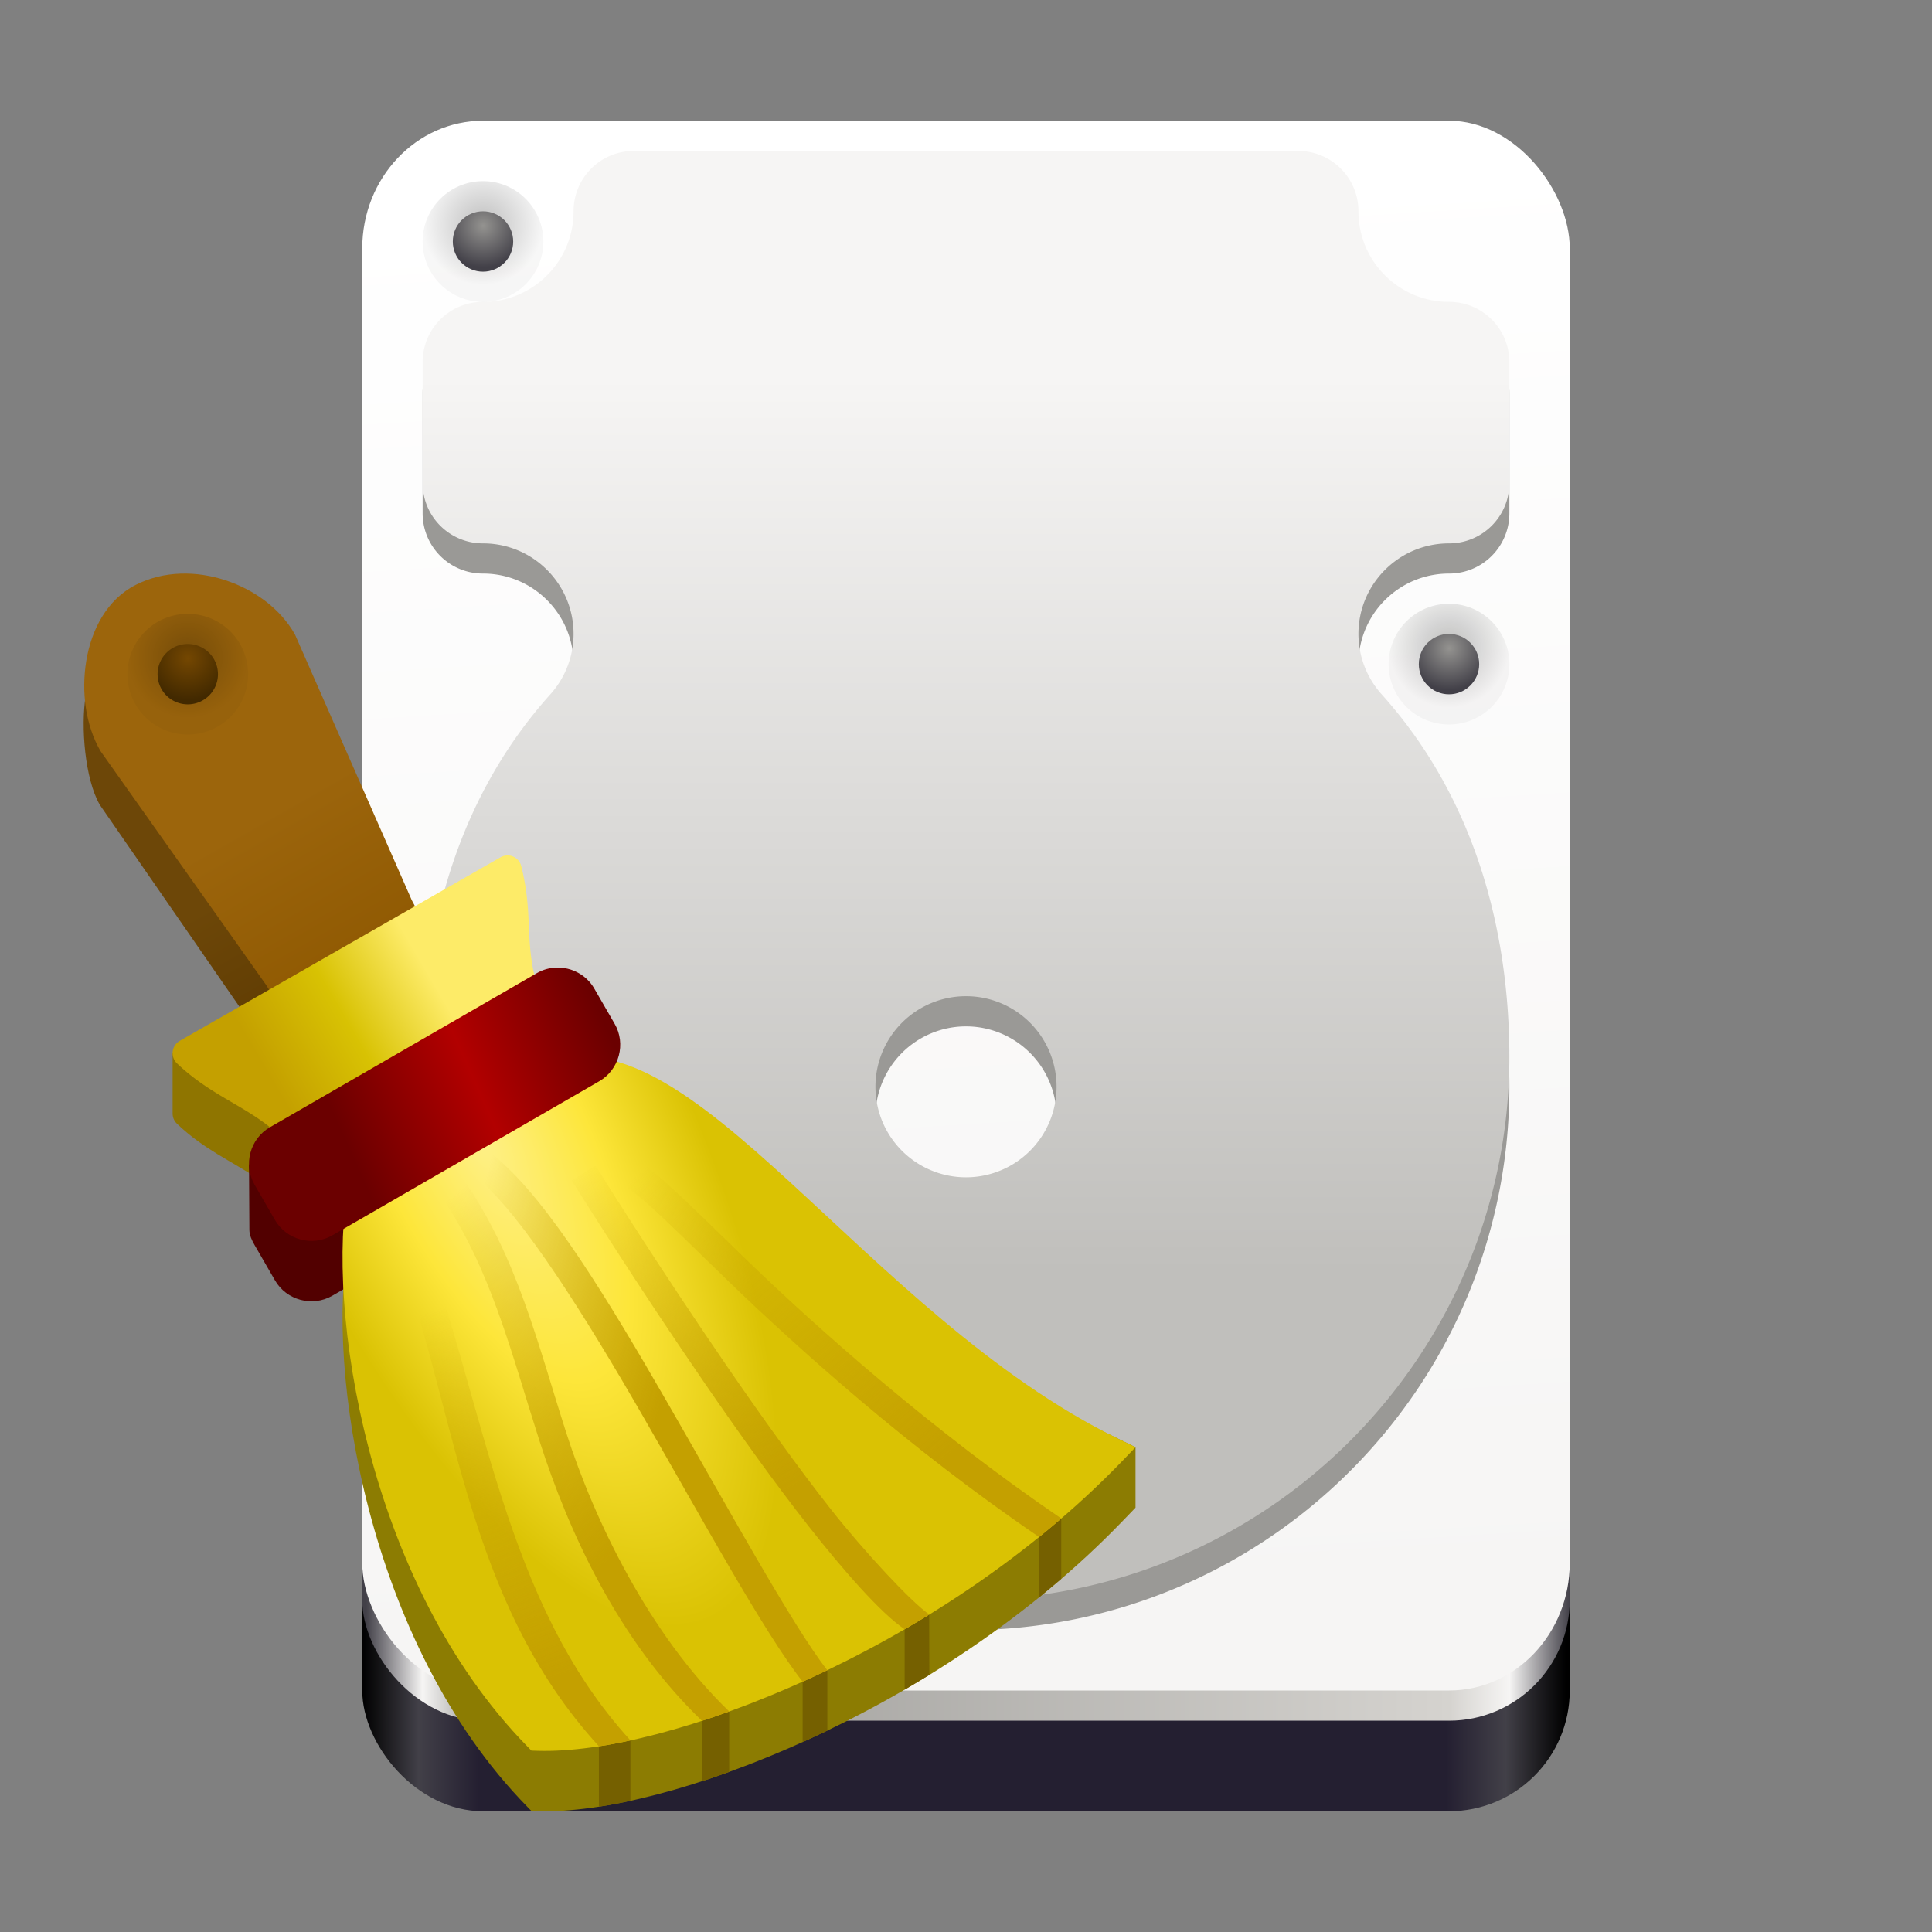 <?xml version="1.0" encoding="UTF-8" standalone="no"?>
<svg
   viewBox="0 0 128 128"
   style="display:inline;enable-background:new"
   version="1.0"
   id="svg11300"
   height="128"
   width="128"
   xmlns:xlink="http://www.w3.org/1999/xlink"
   xmlns="http://www.w3.org/2000/svg"
   xmlns:svg="http://www.w3.org/2000/svg"
   xmlns:rdf="http://www.w3.org/1999/02/22-rdf-syntax-ns#"
   xmlns:cc="http://creativecommons.org/ns#"
   xmlns:dc="http://purl.org/dc/elements/1.1/">
  <rect x="0" y="0" width="128" height="128" fill="#808080" stroke="none"/>
  <title
     id="title4162">Adwaita Icon Template</title>
  <defs
     id="defs3">
    <linearGradient
       id="linearGradient6514">
      <stop
         style="stop-color:#744701;stop-opacity:1;"
         offset="0"
         id="stop6510" />
      <stop
         style="stop-color:#422900;stop-opacity:1;"
         offset="1"
         id="stop6512" />
    </linearGradient>
    <linearGradient
       id="linearGradient5810">
      <stop
         id="stop5806"
         offset="0"
         style="stop-color:#756000;stop-opacity:1;" />
      <stop
         id="stop5808"
         offset="1"
         style="stop-color:#756000;stop-opacity:0;" />
    </linearGradient>
    <linearGradient
       id="linearGradient5804">
      <stop
         id="stop5800"
         offset="0"
         style="stop-color:#756000;stop-opacity:1;" />
      <stop
         id="stop5802"
         offset="1"
         style="stop-color:#756000;stop-opacity:0;" />
    </linearGradient>
    <linearGradient
       id="linearGradient5798">
      <stop
         id="stop5794"
         offset="0"
         style="stop-color:#756000;stop-opacity:1;" />
      <stop
         id="stop5796"
         offset="1"
         style="stop-color:#756000;stop-opacity:0;" />
    </linearGradient>
    <linearGradient
       id="linearGradient5792">
      <stop
         id="stop5788"
         offset="0"
         style="stop-color:#756000;stop-opacity:1;" />
      <stop
         id="stop5790"
         offset="1"
         style="stop-color:#756000;stop-opacity:0;" />
    </linearGradient>
    <linearGradient
       id="linearGradient5786">
      <stop
         id="stop5782"
         offset="0"
         style="stop-color:#756000;stop-opacity:1;" />
      <stop
         id="stop5784"
         offset="1"
         style="stop-color:#756000;stop-opacity:0;" />
    </linearGradient>
    <linearGradient
       id="linearGradient5780">
      <stop
         style="stop-color:#fde320;stop-opacity:1;"
         offset="0"
         id="stop5774" />
      <stop
         id="stop5776"
         offset="0.5"
         style="stop-color:#cfb702;stop-opacity:1;" />
      <stop
         style="stop-color:#8c7c02;stop-opacity:1;"
         offset="1"
         id="stop5778" />
    </linearGradient>
    <linearGradient
       id="linearGradient5766">
      <stop
         id="stop5760"
         offset="0"
         style="stop-color:#520000;stop-opacity:1;" />
      <stop
         style="stop-color:#800000;stop-opacity:1;"
         offset="0.5"
         id="stop5762" />
      <stop
         id="stop5764"
         offset="1"
         style="stop-color:#520000;stop-opacity:1;" />
    </linearGradient>
    <linearGradient
       id="linearGradient5515">
      <stop
         id="stop5509"
         offset="0"
         style="stop-color:#8f7500;stop-opacity:1;" />
      <stop
         style="stop-color:#a69502;stop-opacity:1;"
         offset="0.5"
         id="stop5511" />
      <stop
         id="stop5513"
         offset="1"
         style="stop-color:#fce436;stop-opacity:1;" />
    </linearGradient>
    <linearGradient
       id="linearGradient5458">
      <stop
         id="stop5454"
         offset="0"
         style="stop-color:#6d4708;stop-opacity:1;" />
      <stop
         id="stop5456"
         offset="1"
         style="stop-color:#5b3801;stop-opacity:1;" />
    </linearGradient>
    <linearGradient
       id="linearGradient10247">
      <stop
         id="stop10243"
         offset="0"
         style="stop-color:#010101;stop-opacity:1;" />
      <stop
         id="stop10245"
         offset="1"
         style="stop-color:#010101;stop-opacity:0;" />
    </linearGradient>
    <linearGradient
       id="linearGradient10232">
      <stop
         id="stop10228"
         offset="0"
         style="stop-color:#47454b;stop-opacity:1" />
      <stop
         id="stop10230"
         offset="1"
         style="stop-color:#dfdee0;stop-opacity:1" />
    </linearGradient>
    <linearGradient
       id="linearGradient1194">
      <stop
         style="stop-color:#5e5c64;stop-opacity:1"
         offset="0"
         id="stop1190" />
      <stop
         style="stop-color:#77767b;stop-opacity:1"
         offset="1"
         id="stop1192" />
    </linearGradient>
    <linearGradient
       id="linearGradient1188">
      <stop
         id="stop1184"
         offset="0"
         style="stop-color:#c0bfbc;stop-opacity:1" />
      <stop
         id="stop1186"
         offset="1"
         style="stop-color:#f6f5f4;stop-opacity:1" />
    </linearGradient>
    <linearGradient
       id="linearGradient1378">
      <stop
         style="stop-color:#424048;stop-opacity:1"
         offset="0"
         id="stop1366" />
      <stop
         id="stop1368"
         offset="0.047"
         style="stop-color:#f6f5f4;stop-opacity:1" />
      <stop
         style="stop-color:#949390;stop-opacity:1"
         offset="0.097"
         id="stop1370" />
      <stop
         id="stop1372"
         offset="0.9"
         style="stop-color:#d5d3cf;stop-opacity:1" />
      <stop
         style="stop-color:#f6f5f4;stop-opacity:1"
         offset="0.95"
         id="stop1374" />
      <stop
         style="stop-color:#424048;stop-opacity:1"
         offset="1"
         id="stop1376" />
    </linearGradient>
    <linearGradient
       id="linearGradient1364">
      <stop
         id="stop1352"
         offset="0"
         style="stop-color:#000000;stop-opacity:1" />
      <stop
         style="stop-color:#424048;stop-opacity:1"
         offset="0.047"
         id="stop1354" />
      <stop
         id="stop1356"
         offset="0.097"
         style="stop-color:#241f31;stop-opacity:1" />
      <stop
         style="stop-color:#241f31;stop-opacity:1"
         offset="0.9"
         id="stop1358" />
      <stop
         id="stop1360"
         offset="0.95"
         style="stop-color:#424048;stop-opacity:1" />
      <stop
         id="stop1362"
         offset="1"
         style="stop-color:#000000;stop-opacity:1" />
    </linearGradient>
    <linearGradient
       id="linearGradient1235">
      <stop
         style="stop-color:#949390;stop-opacity:1"
         offset="0"
         id="stop1231" />
      <stop
         style="stop-color:#424048;stop-opacity:1"
         offset="1"
         id="stop1233" />
    </linearGradient>
    <linearGradient
       id="linearGradient983">
      <stop
         id="stop979"
         offset="0"
         style="stop-color:#000000;stop-opacity:0.251" />
      <stop
         id="stop981"
         offset="1"
         style="stop-color:#000000;stop-opacity:0.031" />
    </linearGradient>
    <linearGradient
       id="linearGradient1282">
      <stop
         id="stop1278"
         offset="0"
         style="stop-color:#f6f5f4;stop-opacity:1;" />
      <stop
         id="stop1280"
         offset="1"
         style="stop-color:#ffffff;stop-opacity:1" />
    </linearGradient>
    <linearGradient
       id="linearGradient1494">
      <stop
         id="stop1490"
         offset="0"
         style="stop-color:#babdb6;stop-opacity:1;" />
      <stop
         id="stop1492"
         offset="1"
         style="stop-color:#babdb6;stop-opacity:0;" />
    </linearGradient>
    <linearGradient
       gradientUnits="userSpaceOnUse"
       y2="20"
       x2="280"
       y1="172"
       x1="280"
       id="linearGradient1496"
       xlink:href="#linearGradient1494" />
    <linearGradient
       gradientTransform="matrix(0.25,0,0,0.25,-160,53)"
       gradientUnits="userSpaceOnUse"
       y2="59.234"
       x2="318.912"
       y1="113.77"
       x1="301.624"
       id="linearGradient2155"
       xlink:href="#linearGradient1194" />
    <linearGradient
       gradientTransform="matrix(0.25,0,0,0.25,-1e-5,53)"
       y2="-112.155"
       x2="249"
       y1="125"
       x1="249"
       gradientUnits="userSpaceOnUse"
       id="linearGradient1057"
       xlink:href="#linearGradient1188" />
    <linearGradient
       gradientTransform="matrix(0.25,0,0,0.25,-1e-5,53)"
       gradientUnits="userSpaceOnUse"
       y2="-172"
       x2="323"
       y1="217"
       x1="347"
       id="linearGradient1284"
       xlink:href="#linearGradient1282" />
    <linearGradient
       y2="619.964"
       x2="496"
       y1="619.964"
       x1="177"
       gradientTransform="matrix(0.25,0,0,0.243,-20,-80.436)"
       gradientUnits="userSpaceOnUse"
       id="linearGradient1444-3-9"
       xlink:href="#linearGradient1378" />
    <linearGradient
       y2="799.964"
       x2="495"
       y1="799.964"
       x1="176"
       gradientTransform="matrix(0.25,0,0,0.243,-20,-80.436)"
       gradientUnits="userSpaceOnUse"
       id="linearGradient1121"
       xlink:href="#linearGradient1364" />
    <radialGradient
       r="16"
       fy="199.581"
       fx="128"
       cy="199.581"
       cx="128"
       gradientUnits="userSpaceOnUse"
       id="radialGradient1131"
       xlink:href="#linearGradient983" />
    <radialGradient
       r="8"
       fy="200.072"
       fx="127.937"
       cy="200.072"
       cx="127.937"
       gradientTransform="matrix(1.376,0,0,1.376,-47.997,-75.472)"
       gradientUnits="userSpaceOnUse"
       id="radialGradient1133"
       xlink:href="#linearGradient1235" />
    <linearGradient
       y2="70.897"
       x2="328.098"
       y1="125.793"
       x1="298.658"
       gradientTransform="matrix(0.25,0,0,0.25,-160,53)"
       gradientUnits="userSpaceOnUse"
       id="linearGradient9681"
       xlink:href="#linearGradient10232" />
    <radialGradient
       gradientUnits="userSpaceOnUse"
       gradientTransform="matrix(0.598,0.635,-0.115,0.109,-109.291,-13.827)"
       r="36.044"
       fy="221.951"
       fx="62.562"
       cy="221.951"
       cx="62.562"
       id="radialGradient10249"
       xlink:href="#linearGradient10247" />
    <linearGradient
       gradientTransform="matrix(0.692,0,0,0.621,151.715,-66.324)"
       gradientUnits="userSpaceOnUse"
       y2="251.713"
       x2="19.416"
       y1="251.713"
       x1="12"
       id="linearGradient1108"
       xlink:href="#linearGradient1106" />
    <linearGradient
       id="linearGradient1106">
      <stop
         id="stop1102"
         offset="0"
         style="stop-color:#26a269;stop-opacity:1" />
      <stop
         id="stop1104"
         offset="1"
         style="stop-color:#2ec27e;stop-opacity:1" />
    </linearGradient>
    <linearGradient
       gradientTransform="matrix(0.692,0,0,0.621,151.715,-66.324)"
       gradientUnits="userSpaceOnUse"
       y2="264.001"
       x2="116"
       y1="264.001"
       x1="13.916"
       id="linearGradient1098"
       xlink:href="#linearGradient1096" />
    <linearGradient
       id="linearGradient1096">
      <stop
         id="stop1092"
         offset="0"
         style="stop-color:#e5a50a;stop-opacity:1" />
      <stop
         style="stop-color:#f8e45c;stop-opacity:1"
         offset="0.256"
         id="stop1100" />
      <stop
         id="stop1094"
         offset="1"
         style="stop-color:#e5a50a;stop-opacity:1" />
    </linearGradient>
    <linearGradient
       id="linearGradient5048">
      <stop
         id="stop5050"
         offset="0"
         style="stop-color:black;stop-opacity:0;" />
      <stop
         style="stop-color:black;stop-opacity:1;"
         offset="0.5"
         id="stop5056" />
      <stop
         id="stop5052"
         offset="1"
         style="stop-color:black;stop-opacity:0;" />
    </linearGradient>
    <linearGradient
       id="linearGradient4228">
      <stop
         style="stop-color:#bbbbbb;stop-opacity:1;"
         offset="0"
         id="stop4230" />
      <stop
         style="stop-color:#9f9f9f;stop-opacity:1;"
         offset="1"
         id="stop4232" />
    </linearGradient>
    <linearGradient
       id="linearGradient4244">
      <stop
         style="stop-color:#e4e4e4;stop-opacity:1;"
         offset="0"
         id="stop4246" />
      <stop
         style="stop-color:#d3d3d3;stop-opacity:1;"
         offset="1"
         id="stop4248" />
    </linearGradient>
    <linearGradient
       id="linearGradient4184">
      <stop
         style="stop-color:#838383;stop-opacity:1;"
         offset="0"
         id="stop4186" />
      <stop
         style="stop-color:#bbbbbb;stop-opacity:0;"
         offset="1"
         id="stop4188" />
    </linearGradient>
    <linearGradient
       id="linearGradient4274">
      <stop
         id="stop4276"
         offset="0"
         style="stop-color:#ffffff;stop-opacity:0.255;" />
      <stop
         id="stop4278"
         offset="1"
         style="stop-color:#ffffff;stop-opacity:1;" />
    </linearGradient>
    <linearGradient
       id="linearGradient2555">
      <stop
         style="stop-color:#ffffff;stop-opacity:1;"
         offset="0"
         id="stop2557" />
      <stop
         id="stop2561"
         offset="0.5"
         style="stop-color:#e6e6e6;stop-opacity:1;" />
      <stop
         style="stop-color:#ffffff;stop-opacity:1;"
         offset="0.75"
         id="stop2563" />
      <stop
         id="stop2565"
         offset="0.842"
         style="stop-color:#e1e1e1;stop-opacity:1;" />
      <stop
         style="stop-color:#ffffff;stop-opacity:1;"
         offset="1"
         id="stop2559" />
    </linearGradient>
    <linearGradient
       gradientTransform="matrix(1.791,0.486,-0.48,1.814,2.078,25.268)"
       gradientUnits="userSpaceOnUse"
       y2="17.111"
       x2="16.871"
       y1="12.363"
       x1="12.233"
       id="linearGradient11653"
       xlink:href="#linearGradient11647" />
    <linearGradient
       id="linearGradient11647">
      <stop
         id="stop11649"
         offset="0"
         style="stop-color:#9c650c;stop-opacity:1;" />
      <stop
         id="stop11651"
         offset="1"
         style="stop-color:#8f5902;stop-opacity:1;" />
    </linearGradient>
    <radialGradient
       gradientUnits="userSpaceOnUse"
       gradientTransform="matrix(0.833,-0.401,1.047,2.172,-6.061,41.003)"
       r="14.8"
       fy="19.541"
       fx="20.764"
       cy="19.541"
       cx="20.764"
       id="radialGradient9318"
       xlink:href="#linearGradient9320-5" />
    <linearGradient
       id="linearGradient9320">
      <stop
         style="stop-color:#fde63a;stop-opacity:1;"
         offset="0"
         id="stop9322" />
      <stop
         id="stop9324"
         offset="0.5"
         style="stop-color:#d8bf03;stop-opacity:1;" />
      <stop
         style="stop-color:#c4a000;stop-opacity:1;"
         offset="1"
         id="stop9326" />
    </linearGradient>
    <linearGradient
       gradientTransform="matrix(1.882,0,0,1.865,-4.02,36.022)"
       gradientUnits="userSpaceOnUse"
       y2="16.235"
       x2="17.774"
       y1="19.592"
       x1="11.997"
       id="linearGradient8582"
       xlink:href="#linearGradient8576" />
    <linearGradient
       id="linearGradient8576">
      <stop
         id="stop8578"
         offset="0"
         style="stop-color:#c4a000;stop-opacity:1;" />
      <stop
         style="stop-color:#d8c203;stop-opacity:1;"
         offset="0.5"
         id="stop8584" />
      <stop
         id="stop8580"
         offset="1"
         style="stop-color:#fdeb68;stop-opacity:1;" />
    </linearGradient>
    <linearGradient
       gradientTransform="matrix(1.89,-1.091,1.091,1.89,-9.642,28.52)"
       gradientUnits="userSpaceOnUse"
       y2="27.235"
       x2="2.007"
       y1="28.123"
       x1="10.615"
       id="linearGradient15309"
       xlink:href="#linearGradient15303" />
    <linearGradient
       id="linearGradient15303">
      <stop
         id="stop15305"
         offset="0"
         style="stop-color:#6b0000;stop-opacity:1;" />
      <stop
         style="stop-color:#b20000;stop-opacity:1;"
         offset="0.5"
         id="stop15311" />
      <stop
         id="stop15307"
         offset="1"
         style="stop-color:#6b0000;stop-opacity:1;" />
    </linearGradient>
    <linearGradient
       id="linearGradient3558">
      <stop
         id="stop3560"
         offset="0"
         style="stop-color:#000000;stop-opacity:1;" />
      <stop
         id="stop3562"
         offset="1"
         style="stop-color:#000000;stop-opacity:0;" />
    </linearGradient>
    <linearGradient
       id="linearGradient11647-6">
      <stop
         id="stop11649-7"
         offset="0"
         style="stop-color:#c17d10;stop-opacity:1;" />
      <stop
         id="stop11651-5"
         offset="1"
         style="stop-color:#9b650c;stop-opacity:1;" />
    </linearGradient>
    <linearGradient
       id="linearGradient9320-5">
      <stop
         style="stop-color:#fef088;stop-opacity:1;"
         offset="0"
         id="stop9322-6" />
      <stop
         id="stop9324-2"
         offset="0.5"
         style="stop-color:#fde63a;stop-opacity:1;" />
      <stop
         style="stop-color:#dac203;stop-opacity:1;"
         offset="1"
         id="stop9326-9" />
    </linearGradient>
    <linearGradient
       id="linearGradient5739-2">
      <stop
         id="stop5741-7"
         offset="0"
         style="stop-color:#c4a000;stop-opacity:1;" />
      <stop
         id="stop5743-0"
         offset="1"
         style="stop-color:#c4a000;stop-opacity:0;" />
    </linearGradient>
    <linearGradient
       id="linearGradient8576-2">
      <stop
         id="stop8578-6"
         offset="0"
         style="stop-color:#dac203;stop-opacity:1;" />
      <stop
         style="stop-color:#fdec69;stop-opacity:1;"
         offset="0.5"
         id="stop8584-1" />
      <stop
         id="stop8580-8"
         offset="1"
         style="stop-color:#fdef7e;stop-opacity:1;" />
    </linearGradient>
    <linearGradient
       id="linearGradient15303-9">
      <stop
         id="stop15305-2"
         offset="0"
         style="stop-color:#b30000;stop-opacity:1;" />
      <stop
         style="stop-color:#ff5c5c;stop-opacity:1;"
         offset="0.5"
         id="stop15311-0" />
      <stop
         id="stop15307-2"
         offset="1"
         style="stop-color:#c30000;stop-opacity:1;" />
    </linearGradient>
    <linearGradient
       xlink:href="#linearGradient5739-2"
       id="linearGradient5260"
       gradientUnits="userSpaceOnUse"
       gradientTransform="matrix(1.606,-0.927,1.479,2.561,-32.562,19.175)"
       x1="9.105"
       y1="38.828"
       x2="10.147"
       y2="30.141" />
    <linearGradient
       xlink:href="#linearGradient5739-2"
       id="linearGradient5262"
       gradientUnits="userSpaceOnUse"
       gradientTransform="matrix(1.606,-0.927,1.48,2.563,-32.619,19.078)"
       x1="19.616"
       y1="39.253"
       x2="18.486"
       y2="29.909" />
    <linearGradient
       xlink:href="#linearGradient5739-2"
       id="linearGradient5264"
       gradientUnits="userSpaceOnUse"
       gradientTransform="matrix(1.606,-0.927,1.564,2.709,-40.056,15.635)"
       x1="15.097"
       y1="36.968"
       x2="14.045"
       y2="29" />
    <linearGradient
       xlink:href="#linearGradient5739-2"
       id="linearGradient5266"
       gradientUnits="userSpaceOnUse"
       gradientTransform="matrix(1.606,-0.927,1.486,2.574,-27.221,15.616)"
       x1="14.045"
       y1="37.576"
       x2="14.045"
       y2="29" />
    <linearGradient
       xlink:href="#linearGradient5739-2"
       id="linearGradient5268"
       gradientUnits="userSpaceOnUse"
       gradientTransform="matrix(1.606,-0.927,1.597,2.767,-36.606,10.486)"
       x1="16.929"
       y1="34.011"
       x2="14.045"
       y2="29" />
    <linearGradient
       xlink:href="#linearGradient5458"
       id="linearGradient5451"
       gradientUnits="userSpaceOnUse"
       gradientTransform="matrix(1.791,0.486,-0.48,1.814,2.078,29.268)"
       x1="12.233"
       y1="12.363"
       x2="16.871"
       y2="17.111" />
    <linearGradient
       xlink:href="#linearGradient5515"
       id="linearGradient5506"
       gradientUnits="userSpaceOnUse"
       gradientTransform="matrix(1.882,0,0,1.865,-4.02,40.022)"
       x1="11.997"
       y1="19.592"
       x2="17.774"
       y2="16.235" />
    <radialGradient
       gradientUnits="userSpaceOnUse"
       gradientTransform="matrix(0.833,-0.401,1.047,2.172,-6.061,45.003)"
       r="14.8"
       fy="19.541"
       fx="20.764"
       cy="19.541"
       cx="20.764"
       id="radialGradient9318-2"
       xlink:href="#linearGradient5780" />
    <linearGradient
       xlink:href="#linearGradient5786"
       id="linearGradient5694"
       gradientUnits="userSpaceOnUse"
       gradientTransform="matrix(1.606,-0.927,1.479,2.561,-32.562,23.175)"
       x1="9.105"
       y1="38.828"
       x2="10.147"
       y2="30.141" />
    <linearGradient
       xlink:href="#linearGradient5810"
       id="linearGradient5696"
       gradientUnits="userSpaceOnUse"
       gradientTransform="matrix(1.606,-0.927,1.48,2.563,-32.619,23.078)"
       x1="19.616"
       y1="39.253"
       x2="18.486"
       y2="29.909" />
    <linearGradient
       xlink:href="#linearGradient5792"
       id="linearGradient5698"
       gradientUnits="userSpaceOnUse"
       gradientTransform="matrix(1.606,-0.927,1.564,2.709,-40.056,19.635)"
       x1="15.097"
       y1="36.968"
       x2="14.045"
       y2="29" />
    <linearGradient
       xlink:href="#linearGradient5804"
       id="linearGradient5700"
       gradientUnits="userSpaceOnUse"
       gradientTransform="matrix(1.606,-0.927,1.486,2.574,-27.221,19.616)"
       x1="14.045"
       y1="37.576"
       x2="14.045"
       y2="29" />
    <linearGradient
       xlink:href="#linearGradient5798"
       id="linearGradient5702"
       gradientUnits="userSpaceOnUse"
       gradientTransform="matrix(1.606,-0.927,1.597,2.767,-36.606,14.486)"
       x1="16.929"
       y1="34.011"
       x2="14.045"
       y2="29" />
    <linearGradient
       xlink:href="#linearGradient5766"
       id="linearGradient5757"
       gradientUnits="userSpaceOnUse"
       gradientTransform="matrix(1.89,-1.091,1.091,1.89,-9.642,32.52)"
       x1="10.615"
       y1="28.123"
       x2="2.007"
       y2="27.235" />
    <radialGradient
       r="16"
       fy="199.581"
       fx="128"
       cy="199.581"
       cx="128"
       gradientUnits="userSpaceOnUse"
       id="radialGradient1131-2"
       xlink:href="#linearGradient983" />
    <radialGradient
       r="8"
       fy="200.072"
       fx="127.937"
       cy="200.072"
       cx="127.937"
       gradientTransform="matrix(1.376,0,0,1.376,-47.997,-75.472)"
       gradientUnits="userSpaceOnUse"
       id="radialGradient1133-4"
       xlink:href="#linearGradient1235" />
    <radialGradient
       r="16"
       fy="199.581"
       fx="128"
       cy="199.581"
       cx="128"
       gradientUnits="userSpaceOnUse"
       id="radialGradient6205"
       xlink:href="#linearGradient983" />
    <radialGradient
       r="8"
       fy="200.072"
       fx="127.937"
       cy="200.072"
       cx="127.937"
       gradientTransform="matrix(1.376,0,0,1.376,-47.997,-75.472)"
       gradientUnits="userSpaceOnUse"
       id="radialGradient6213"
       xlink:href="#linearGradient1235" />
    <radialGradient
       xlink:href="#linearGradient983"
       id="radialGradient6300"
       gradientUnits="userSpaceOnUse"
       cx="128"
       cy="199.581"
       fx="128"
       fy="199.581"
       r="16" />
    <radialGradient
       xlink:href="#linearGradient6514"
       id="radialGradient6302"
       gradientUnits="userSpaceOnUse"
       gradientTransform="matrix(1.376,0,0,1.376,-47.997,-75.472)"
       cx="127.937"
       cy="200.072"
       fx="127.937"
       fy="200.072"
       r="8" />
    <meshgradient
       id="meshgradient6324"
       gradientUnits="userSpaceOnUse"
       x="112"
       y="188">
      <meshrow
         id="meshrow6326">
        <meshpatch
           id="meshpatch6328">
          <stop
             path="c 10.667,0  21.333,0  32,0"
             style="stop-color:#ffffff;stop-opacity:1"
             id="stop6330" />
          <stop
             path="c 0,10.667  0,21.333  0,32"
             style="stop-color:#000000;stop-opacity:1"
             id="stop6332" />
          <stop
             path="c -10.667,0  -21.333,0  -32,0"
             style="stop-color:#ffffff;stop-opacity:1"
             id="stop6334" />
          <stop
             path="c 0,-10.667  0,-21.333  0,-32"
             style="stop-color:#000000;stop-opacity:1"
             id="stop6336" />
        </meshpatch>
      </meshrow>
    </meshgradient>
  </defs>
  <circle
     r="0"
     cy="0"
     cx="32.5"
     id="path907"
     style="opacity:0.05;fill:#ac1d2e;fill-opacity:1;stroke:none;stroke-width:0.011px;stroke-linecap:butt;stroke-linejoin:miter;stroke-miterlimit:4;stroke-dasharray:none;stroke-dashoffset:0;stroke-opacity:1;marker:none;marker-start:none;marker-mid:none;marker-end:none;paint-order:normal" />
  <rect
     ry="8"
     rx="8"
     y="50"
     x="24"
     height="70"
     width="80"
     id="rect1480-3-7-1-2"
     style="display:inline;fill:url(#linearGradient1121);fill-opacity:1;stroke:none;stroke-width:0.011px;stroke-linecap:butt;stroke-linejoin:miter;stroke-miterlimit:4;stroke-dasharray:none;stroke-dashoffset:0;stroke-opacity:1;marker:none;marker-start:none;marker-mid:none;marker-end:none;paint-order:normal;enable-background:new" />
  <rect
     ry="8"
     rx="8"
     y="44"
     x="24"
     height="70"
     width="80"
     id="rect1480-3-7-1"
     style="display:inline;fill:url(#linearGradient1444-3-9);fill-opacity:1;stroke:none;stroke-width:0.011px;stroke-linecap:butt;stroke-linejoin:miter;stroke-miterlimit:4;stroke-dasharray:none;stroke-dashoffset:0;stroke-opacity:1;marker:none;marker-start:none;marker-mid:none;marker-end:none;paint-order:normal;enable-background:new" />
  <rect
     ry="8.457"
     rx="8"
     y="8"
     x="24"
     height="104"
     width="80"
     id="rect1480-6-7"
     style="display:inline;fill:url(#linearGradient1284);fill-opacity:1;stroke:none;stroke-width:0.012px;stroke-linecap:butt;stroke-linejoin:miter;stroke-miterlimit:4;stroke-dasharray:none;stroke-dashoffset:0;stroke-opacity:1;marker:none;marker-start:none;marker-mid:none;marker-end:none;paint-order:normal;enable-background:new" />
  <g
     transform="matrix(0.25,0,0,0.25,-1e-5,53)"
     id="g1036"
     style="display:inline;enable-background:new">
    <circle
       style="display:inline;opacity:1;fill:url(#radialGradient1131);fill-opacity:1;stroke:none;stroke-width:0.045px;stroke-linecap:butt;stroke-linejoin:miter;stroke-miterlimit:4;stroke-dasharray:none;stroke-dashoffset:0;stroke-opacity:1;marker:none;marker-start:none;marker-mid:none;marker-end:none;paint-order:normal;enable-background:new"
       id="path1137-3"
       cx="128"
       cy="204"
       r="16" />
    <circle
       style="opacity:1;fill:url(#radialGradient1133);fill-opacity:1;stroke:none;stroke-width:0.045px;stroke-linecap:butt;stroke-linejoin:miter;stroke-miterlimit:4;stroke-dasharray:none;stroke-dashoffset:0;stroke-opacity:1;marker:none;marker-start:none;marker-mid:none;marker-end:none;paint-order:normal"
       id="path1137"
       cx="128"
       cy="204"
       r="8" />
  </g>
  <path
     id="path905"
     d="m 42,12 c -2.216,0 -4,1.784 -4,4 0,3.314 -2.686,6 -6,6 -2.216,0 -4,1.784 -4,4 v 8 c 0,2.216 1.784,4 4,4 3.314,0 6,2.686 6,6 -0.003,1.477 -0.55,2.901 -1.538,4 -5.922,6.593 -8.448,15.138 -8.462,24 0,19.882 16.118,36 36,36 19.882,0 36,-16.118 36,-36 -0.016,-8.863 -2.539,-17.408 -8.463,-24 -0.987,-1.099 -1.534,-2.523 -1.537,-4 0,-3.314 2.686,-6 6,-6 2.216,0 4,-1.784 4,-4 v -8 c 0,-2.216 -1.784,-4 -4,-4 -3.314,0 -6,-2.686 -6,-6 0,-2.216 -1.784,-4 -4,-4 z m 22,56 a 6,6 0 0 1 6,6 6,6 0 0 1 -6,6 6,6 0 0 1 -6,-6 6,6 0 0 1 6,-6 z"
     style="display:inline;fill:#9a9996;fill-opacity:1;stroke:none;stroke-width:0.011px;stroke-linecap:butt;stroke-linejoin:miter;stroke-miterlimit:4;stroke-dasharray:none;stroke-dashoffset:0;stroke-opacity:1;marker:none;marker-start:none;marker-mid:none;marker-end:none;paint-order:normal;enable-background:new" />
  <path
     id="path905-2"
     d="m 42,10 c -2.216,0 -4,1.784 -4,4 0,3.314 -2.686,6 -6,6 -2.216,0 -4,1.784 -4,4 v 8 c 0,2.216 1.784,4 4,4 3.314,0 6,2.686 6,6 -0.003,1.477 -0.55,2.901 -1.538,4 -5.922,6.593 -8.448,15.138 -8.462,24 0,19.882 16.118,36 36,36 19.882,0 36,-16.118 36,-36 -0.016,-8.863 -2.539,-17.408 -8.463,-24 -0.987,-1.099 -1.534,-2.523 -1.537,-4 0,-3.314 2.686,-6 6,-6 2.216,0 4,-1.784 4,-4 v -8 c 0,-2.216 -1.784,-4 -4,-4 -3.314,0 -6,-2.686 -6,-6 0,-2.216 -1.784,-4 -4,-4 z m 22,56 a 6,6 0 0 1 6,6 6,6 0 0 1 -6,6 6,6 0 0 1 -6,-6 6,6 0 0 1 6,-6 z"
     style="display:inline;fill:url(#linearGradient1057);fill-opacity:1;stroke:none;stroke-width:0.012px;stroke-linecap:butt;stroke-linejoin:miter;stroke-miterlimit:4;stroke-dasharray:none;stroke-dashoffset:0;stroke-opacity:1;marker:none;marker-start:none;marker-mid:none;marker-end:none;paint-order:normal;enable-background:new" />
  <use
     height="100%"
     width="100%"
     transform="translate(64)"
     id="use1038"
     xlink:href="#g1036"
     y="0"
     x="0"
     style="display:inline;enable-background:new" />
  <use
     height="100%"
     width="100%"
     transform="translate(64,-60)"
     id="use1038-9"
     xlink:href="#g1036"
     y="0"
     x="0"
     style="display:inline;enable-background:new" />
  <use
     height="100%"
     width="100%"
     transform="translate(64,-88)"
     id="use1038-7"
     xlink:href="#g1036"
     y="0"
     x="0"
     style="display:inline;enable-background:new" />
  <use
     height="100%"
     width="100%"
     transform="translate(0,-88)"
     id="use1038-2"
     xlink:href="#g1036"
     y="0"
     x="0"
     style="display:inline;enable-background:new" />
  <use
     height="100%"
     width="100%"
     transform="translate(0,-60)"
     id="use1038-3"
     xlink:href="#g1036"
     y="0"
     x="0"
     style="display:inline;enable-background:new" />
  <g
     style="fill:url(#linearGradient1496);fill-opacity:1"
     id="g1480"
     transform="translate(0,-172)" />
  <path
     id="path2134-3"
     style="color:#000000;display:inline;fill:url(#linearGradient5451);fill-rule:evenodd;stroke-width:1.866;stroke-linecap:round;enable-background:new"
     d="m 11.918,41.579 c -0.089,-1.011 -2.023,0.267 -2.959,0.742 -1.92,0.974 -3.281,3.77 -3.281,3.77 -0.34,2.06 -0.044,5.515 0.916,7.199 l 0.023,0.041 11.038,15.957 c 0.916,1.568 2.227,2.724 3.68,3.318 1.478,0.604 3.141,0.614 4.531,-0.199 1.39,-0.813 2.209,-2.267 2.43,-3.857 0.219,-1.573 -0.117,-3.309 -1.012,-4.904 l -7.736,-17.598 -0.023,-0.043 c -0.963,-1.689 -2.668,-2.929 -4.58,-3.559 -0.956,-0.315 -2.899,0.569 -2.988,-0.441 z" />
  <path
     id="path2134"
     style="color:#000000;fill:url(#linearGradient11653);fill-rule:evenodd;stroke-width:1.866;stroke-linecap:round"
     d="m 11.956,38.005 c -1.014,0.035 -2.023,0.267 -2.959,0.742 -1.92,0.974 -2.941,2.975 -3.281,5.035 -0.34,2.06 -0.044,4.25 0.916,5.934 l 0.023,0.041 11,15.531 c 0.916,1.569 2.227,2.724 3.68,3.318 1.478,0.604 3.141,0.614 4.531,-0.199 1.39,-0.813 2.209,-2.267 2.43,-3.857 0.219,-1.573 -0.117,-3.309 -1.012,-4.904 l -7.736,-17.598 -0.023,-0.043 C 18.561,40.316 16.856,39.076 14.944,38.446 13.988,38.131 12.97,37.969 11.956,38.005 Z" />
  <path
     id="path2149-3"
     style="color:#000000;display:inline;fill:url(#linearGradient5506);fill-rule:evenodd;stroke-width:1.874;stroke-linecap:round;stroke-linejoin:round;enable-background:new"
     d="m 33.571,60.677 c -0.144,0.008 -0.285,0.05 -0.41,0.121 l -21.725,8.972 c 0,0 -0.005,3.694 0,4.019 0.004,0.239 0.098,0.479 0.29,0.662 1.791,1.713 3.675,2.503 5.309,3.609 1.634,1.106 3.106,2.487 4.391,5.561 0.218,0.518 0.84,0.73 1.328,0.451 l 14.668,-8.393 c 0.444,-0.253 0.603,-0.815 0.357,-1.264 -1.94,-3.546 -2.44,-5.586 -2.627,-7.336 -0.187,-1.75 -0.027,-3.348 -0.617,-5.695 -0.071,-0.285 -0.271,-0.52 -0.541,-0.635 -0.133,-0.056 -0.278,-0.081 -0.422,-0.072 z" />
  <path
     id="path2149"
     style="color:#000000;fill:url(#linearGradient8582);fill-rule:evenodd;stroke-width:1.874;stroke-linecap:round;stroke-linejoin:round"
     d="m 33.571,56.677 a 0.937,0.937 0 0 0 -0.41,0.121 L 11.907,68.96 a 0.937,0.937 0 0 0 -0.182,1.49 c 1.791,1.713 3.675,2.503 5.309,3.609 1.634,1.106 3.106,2.487 4.391,5.561 a 0.937,0.937 0 0 0 1.328,0.451 l 14.668,-8.393 a 0.937,0.937 0 0 0 0.357,-1.264 c -1.94,-3.546 -2.44,-5.586 -2.627,-7.336 -0.187,-1.75 -0.027,-3.348 -0.617,-5.695 a 0.937,0.937 0 0 0 -0.541,-0.635 0.937,0.937 0 0 0 -0.422,-0.072 z" />
  <path
     id="path2031-2"
     style="color:#000000;display:inline;fill:url(#linearGradient5757);fill-rule:evenodd;stroke-width:1.854;stroke-linecap:round;enable-background:new"
     d="m 36.884,68.103 c -0.449,0.01 -0.902,0.129 -1.314,0.367 L 17.882,78.683 C 17.101,79.133 16.498,77.118 16.498,77.118 l 0.024,4.37 c 0.002,0.345 0.16,0.68 0.342,0.995 l 1.354,2.344 c 0.762,1.321 2.478,1.78 3.799,1.018 L 39.706,75.632 c 1.321,-0.762 1.78,-2.478 1.018,-3.799 L 39.37,69.489 C 38.846,68.582 37.871,68.08 36.884,68.103 Z" />
  <path
     id="path2156-7"
     style="color:#000000;fill:url(#radialGradient9318-2);fill-opacity:1;fill-rule:evenodd;stroke-width:1.854"
     d="m 38.376,73.976 c -1.024,0.012 -2.029,0.238 -3.002,0.723 l -0.031,0.016 -12.176,7.252 -0.076,0.412 c -0.779,4.195 -0.459,10.73 1.354,17.651 1.812,6.92 5.132,14.205 10.502,19.686 l 0.26,0.266 0.373,0.012 c 4.305,0.14 10.839,-1.495 17.924,-4.725 7.085,-3.23 14.678,-8.076 20.844,-14.467 l 0.883,-0.916 V 95.884 C 66.864,91.793 58.567,88.023 52.343,82.321 c -3.112,-2.851 -5.988,-5.327 -8.768,-6.846 -1.39,-0.759 -2.791,-1.277 -4.17,-1.443 -0.345,-0.042 -0.688,-0.061 -1.029,-0.057 z" />
  <path
     style="color:#000000;fill:url(#linearGradient5694);stroke-width:1;stroke-linecap:square"
     d="m 27.386,84.27 -1.736,0.65 0.326,0.869 c 4.209,11.235 13.138,28.445 13.702,29.902 v 4.002 c 0,0 0.958,-0.121 2.088,-0.392 V 115.316 C 38.706,111.687 32.068,96.766 27.712,85.139 Z"
     id="path7972-7-6-6" />
  <path
     style="color:#000000;fill:url(#linearGradient5696);stroke-width:1;stroke-linecap:square"
     d="m 41.271,80.561 c -0.34,-0.042 -0.794,0.047 -1.107,0.318 l -0.703,0.607 1.213,1.402 0.498,-0.432 c 0.042,0.016 0.036,0.008 0.107,0.047 0.313,0.17 0.841,0.567 1.49,1.135 1.298,1.137 3.123,2.958 5.434,5.191 4.566,4.413 17.078,10.346 20.641,13.024 v 3.977 l 1.466,-1.229 v -3.975 C 66.719,97.93 54.014,91.87 49.49,87.496 47.192,85.275 45.379,83.459 43.992,82.244 43.298,81.637 42.722,81.178 42.165,80.875 41.887,80.724 41.611,80.602 41.271,80.561 Z"
     id="path7974-5-1-5" />
  <path
     style="color:#000000;fill:url(#linearGradient5698);stroke-width:1;stroke-linecap:square"
     d="m 30.181,81.387 -1.523,1.057 0.529,0.762 c 3.316,4.776 4.681,10.428 6.57,16.303 1.849,5.748 8.567,11.68 10.75,14.504 v 3.997 c 0,0 0.626,-0.185 1.804,-0.623 v -3.996 C 46.64,111.222 39.357,104.649 37.521,98.942 35.659,93.154 34.278,87.286 30.71,82.147 Z"
     id="path7976-2-6" />
  <path
     style="color:#000000;fill:url(#linearGradient5700);stroke-width:1;stroke-linecap:square"
     d="m 39.46,81.234 -1.572,0.984 0.492,0.785 c 0,0 3.798,6.075 8.299,12.625 2.25,3.275 4.677,6.67 6.902,9.498 2.076,2.638 5.194,1.793 6.355,2.828 v 3.992 l 1.635,-0.981 -0.011,-3.994 c -1.178,-1.076 -4.551,-0.486 -6.521,-2.991 -2.184,-2.776 -4.595,-6.147 -6.832,-9.402 C 43.733,88.067 39.953,82.022 39.953,82.022 Z"
     id="path7978-9-9-9" />
  <path
     style="color:#000000;fill:url(#linearGradient5702);stroke-width:1;stroke-linecap:square"
     d="m 32.226,80.141 -1.197,1.414 0.707,0.6 c 2.925,2.475 7.036,9.041 10.867,15.684 3.688,6.396 8.654,10.75 10.575,13.579 v 3.999 l 1.635,-0.761 v -4.01 C 52.895,107.783 47.837,103.202 44.208,96.91 40.36,90.238 36.402,83.672 32.935,80.738 Z"
     id="path7980-2-3-3" />
  <path
     id="path2156"
     style="color:#000000;fill:url(#radialGradient9318);fill-opacity:1;fill-rule:evenodd;stroke-width:1.854"
     d="m 38.376,69.976 c -1.024,0.012 -2.029,0.238 -3.002,0.723 l -0.031,0.016 -12.176,7.252 -0.076,0.412 c -0.779,4.195 -0.459,10.73 1.354,17.651 1.812,6.92 5.132,14.205 10.502,19.686 l 0.26,0.266 0.373,0.012 c 4.305,0.14 10.839,-1.495 17.924,-4.725 7.085,-3.23 14.678,-8.076 20.844,-14.467 L 75.23,95.884 74.085,95.324 C 65.719,91.232 58.567,84.023 52.343,78.321 c -3.112,-2.851 -5.988,-5.327 -8.768,-6.846 -1.39,-0.759 -2.791,-1.277 -4.17,-1.443 -0.345,-0.042 -0.688,-0.061 -1.029,-0.057 z" />
  <path
     style="color:#000000;fill:url(#linearGradient5260);stroke-width:1;stroke-linecap:square;-inkscape-stroke:none"
     d="m 27.386,80.27 -1.736,0.65 0.326,0.869 c 4.286,11.44 4.74,24.108 13.702,33.905 0,0 0.958,-0.121 2.088,-0.392 -8.447,-9.234 -9.629,-22.35 -14.054,-34.163 z"
     id="path7972-7-6" />
  <path
     style="color:#000000;fill:url(#linearGradient5262);stroke-width:1;stroke-linecap:square;-inkscape-stroke:none"
     d="m 41.271,76.561 c -0.34,-0.042 -0.794,0.047 -1.107,0.318 l -0.703,0.607 1.213,1.402 0.498,-0.432 c 0.042,0.016 0.036,0.008 0.107,0.047 0.313,0.17 0.841,0.567 1.49,1.135 1.298,1.137 3.123,2.958 5.434,5.191 4.621,4.466 12,11.121 20.641,17.002 0,0 0.773,-0.623 1.466,-1.229 C 61.801,94.813 54.086,87.939 49.49,83.496 47.192,81.275 45.379,79.459 43.992,78.244 43.298,77.637 42.722,77.178 42.165,76.875 41.887,76.724 41.611,76.602 41.271,76.561 Z"
     id="path7974-5-1" />
  <path
     style="color:#000000;fill:url(#linearGradient5264);stroke-width:1;stroke-linecap:square;-inkscape-stroke:none"
     d="m 30.181,77.387 -1.523,1.057 0.529,0.762 c 3.316,4.776 4.681,10.428 6.57,16.303 1.89,5.875 5.147,13.109 10.75,18.501 0,0 0.626,-0.185 1.804,-0.623 C 43.015,108.29 39.382,100.729 37.521,94.942 35.659,89.154 34.278,83.286 30.71,78.147 Z"
     id="path7976-2" />
  <path
     style="color:#000000;fill:url(#linearGradient5266);stroke-width:1;stroke-linecap:square;-inkscape-stroke:none"
     d="m 39.46,77.234 -1.572,0.984 0.492,0.785 c 0,0 3.798,6.075 8.299,12.625 2.25,3.275 4.677,6.67 6.902,9.498 2.226,2.829 4.742,5.729 6.355,6.82 l 1.635,-0.981 c -1.173,-0.793 -4.348,-4.209 -6.533,-6.985 -2.184,-2.776 -4.595,-6.147 -6.832,-9.402 -4.473,-6.511 -8.254,-12.557 -8.254,-12.557 z"
     id="path7978-9-9" />
  <path
     style="color:#000000;fill:url(#linearGradient5268);stroke-width:1;stroke-linecap:square;-inkscape-stroke:none"
     d="m 32.226,76.141 -1.197,1.414 0.707,0.6 c 2.925,2.475 7.036,9.041 10.867,15.684 3.831,6.643 8.029,14.343 10.575,17.579 l 1.635,-0.761 C 52.522,107.745 48.057,99.583 44.208,92.91 40.36,86.238 36.402,79.672 32.935,76.738 Z"
     id="path7980-2-3" />
  <path
     id="path2031"
     style="color:#000000;fill:url(#linearGradient15309);fill-rule:evenodd;stroke-width:1.854;stroke-linecap:round"
     d="m 36.884,64.103 c -0.449,0.01 -0.902,0.129 -1.314,0.367 L 17.882,74.683 c -1.321,0.762 -1.78,2.48 -1.018,3.801 l 1.354,2.344 c 0.762,1.321 2.478,1.78 3.799,1.018 L 39.706,71.632 c 1.321,-0.762 1.78,-2.478 1.018,-3.799 l -1.354,-2.344 c -0.524,-0.908 -1.499,-1.409 -2.486,-1.387 z" />
  <g
     transform="matrix(0.25,0,0,0.25,-19.56,-6.334)"
     id="use1038-3-0"
     style="display:inline;fill:url(#meshgradient6324);fill-opacity:1;enable-background:new">
    <path
       id="path6314"
       style="display:inline;opacity:1;fill:url(#radialGradient6300);fill-opacity:1;stroke-width:0.045px;marker:none;marker-start:none;marker-mid:none;marker-end:none;enable-background:new"
       d="m 144,204 a 16,16 0 0 1 -16,16 16,16 0 0 1 -16,-16 16,16 0 0 1 16,-16 16,16 0 0 1 16,16 z" />
    <path
       id="path6311"
       style="opacity:1;fill:url(#radialGradient6302);fill-opacity:1;stroke-width:0.045px;marker:none;marker-start:none;marker-mid:none;marker-end:none"
       d="m 136,204 a 8,8 0 0 1 -8,8 8,8 0 0 1 -8,-8 8,8 0 0 1 8,-8 8,8 0 0 1 8,8 z" />
  </g>
  <script
     id="mesh_polyfill"
     type="text/javascript">
!function(){const t=&quot;http://www.w3.org/2000/svg&quot;,e=&quot;http://www.w3.org/1999/xlink&quot;,s=&quot;http://www.w3.org/1999/xhtml&quot;,r=2;if(document.createElementNS(t,&quot;meshgradient&quot;).x)return;const n=(t,e,s,r)=&gt;{let n=new x(.5*(e.x+s.x),.5*(e.y+s.y)),o=new x(.5*(t.x+e.x),.5*(t.y+e.y)),i=new x(.5*(s.x+r.x),.5*(s.y+r.y)),a=new x(.5*(n.x+o.x),.5*(n.y+o.y)),h=new x(.5*(n.x+i.x),.5*(n.y+i.y)),l=new x(.5*(a.x+h.x),.5*(a.y+h.y));return[[t,o,a,l],[l,h,i,r]]},o=t=&gt;{let e=t[0].distSquared(t[1]),s=t[2].distSquared(t[3]),r=.25*t[0].distSquared(t[2]),n=.25*t[1].distSquared(t[3]),o=e&gt;s?e:s,i=r&gt;n?r:n;return 18*(o&gt;i?o:i)},i=(t,e)=&gt;Math.sqrt(t.distSquared(e)),a=(t,e)=&gt;t.scale(2/3).add(e.scale(1/3)),h=t=&gt;{let e,s,r,n,o,i,a,h=new g;return t.match(/(\w+\(\s*[^)]+\))+/g).forEach(t=&gt;{let l=t.match(/[\w.-]+/g),d=l.shift();switch(d){case&quot;translate&quot;:2===l.length?e=new g(1,0,0,1,l[0],l[1]):(console.error(&quot;mesh.js: translate does not have 2 arguments!&quot;),e=new g(1,0,0,1,0,0)),h=h.append(e);break;case&quot;scale&quot;:1===l.length?s=new g(l[0],0,0,l[0],0,0):2===l.length?s=new g(l[0],0,0,l[1],0,0):(console.error(&quot;mesh.js: scale does not have 1 or 2 arguments!&quot;),s=new g(1,0,0,1,0,0)),h=h.append(s);break;case&quot;rotate&quot;:if(3===l.length&amp;&amp;(e=new g(1,0,0,1,l[1],l[2]),h=h.append(e)),l[0]){r=l[0]*Math.PI/180;let t=Math.cos(r),e=Math.sin(r);Math.abs(t)&lt;1e-16&amp;&amp;(t=0),Math.abs(e)&lt;1e-16&amp;&amp;(e=0),a=new g(t,e,-e,t,0,0),h=h.append(a)}else console.error(&quot;math.js: No argument to rotate transform!&quot;);3===l.length&amp;&amp;(e=new g(1,0,0,1,-l[1],-l[2]),h=h.append(e));break;case&quot;skewX&quot;:l[0]?(r=l[0]*Math.PI/180,n=Math.tan(r),o=new g(1,0,n,1,0,0),h=h.append(o)):console.error(&quot;math.js: No argument to skewX transform!&quot;);break;case&quot;skewY&quot;:l[0]?(r=l[0]*Math.PI/180,n=Math.tan(r),i=new g(1,n,0,1,0,0),h=h.append(i)):console.error(&quot;math.js: No argument to skewY transform!&quot;);break;case&quot;matrix&quot;:6===l.length?h=h.append(new g(...l)):console.error(&quot;math.js: Incorrect number of arguments for matrix!&quot;);break;default:console.error(&quot;mesh.js: Unhandled transform type: &quot;+d)}}),h},l=t=&gt;{let e=[],s=t.split(/[ ,]+/);for(let t=0,r=s.length-1;t&lt;r;t+=2)e.push(new x(parseFloat(s[t]),parseFloat(s[t+1])));return e},d=(t,e)=&gt;{for(let s in e)t.setAttribute(s,e[s])},c=(t,e,s,r,n)=&gt;{let o,i,a=[0,0,0,0];for(let h=0;h&lt;3;++h)e[h]&lt;t[h]&amp;&amp;e[h]&lt;s[h]||t[h]&lt;e[h]&amp;&amp;s[h]&lt;e[h]?a[h]=0:(a[h]=.5*((e[h]-t[h])/r+(s[h]-e[h])/n),o=Math.abs(3*(e[h]-t[h])/r),i=Math.abs(3*(s[h]-e[h])/n),a[h]&gt;o?a[h]=o:a[h]&gt;i&amp;&amp;(a[h]=i));return a},u=[[1,0,0,0,0,0,0,0,0,0,0,0,0,0,0,0],[0,0,0,0,1,0,0,0,0,0,0,0,0,0,0,0],[-3,3,0,0,-2,-1,0,0,0,0,0,0,0,0,0,0],[2,-2,0,0,1,1,0,0,0,0,0,0,0,0,0,0],[0,0,0,0,0,0,0,0,1,0,0,0,0,0,0,0],[0,0,0,0,0,0,0,0,0,0,0,0,1,0,0,0],[0,0,0,0,0,0,0,0,-3,3,0,0,-2,-1,0,0],[0,0,0,0,0,0,0,0,2,-2,0,0,1,1,0,0],[-3,0,3,0,0,0,0,0,-2,0,-1,0,0,0,0,0],[0,0,0,0,-3,0,3,0,0,0,0,0,-2,0,-1,0],[9,-9,-9,9,6,3,-6,-3,6,-6,3,-3,4,2,2,1],[-6,6,6,-6,-3,-3,3,3,-4,4,-2,2,-2,-2,-1,-1],[2,0,-2,0,0,0,0,0,1,0,1,0,0,0,0,0],[0,0,0,0,2,0,-2,0,0,0,0,0,1,0,1,0],[-6,6,6,-6,-4,-2,4,2,-3,3,-3,3,-2,-1,-2,-1],[4,-4,-4,4,2,2,-2,-2,2,-2,2,-2,1,1,1,1]],f=t=&gt;{let e=[];for(let s=0;s&lt;16;++s){e[s]=0;for(let r=0;r&lt;16;++r)e[s]+=u[s][r]*t[r]}return e},p=(t,e,s)=&gt;{const r=e*e,n=s*s,o=e*e*e,i=s*s*s;return t[0]+t[1]*e+t[2]*r+t[3]*o+t[4]*s+t[5]*s*e+t[6]*s*r+t[7]*s*o+t[8]*n+t[9]*n*e+t[10]*n*r+t[11]*n*o+t[12]*i+t[13]*i*e+t[14]*i*r+t[15]*i*o},y=t=&gt;{let e=[],s=[],r=[];for(let s=0;s&lt;4;++s)e[s]=[],e[s][0]=n(t[0][s],t[1][s],t[2][s],t[3][s]),e[s][1]=[],e[s][1].push(...n(...e[s][0][0])),e[s][1].push(...n(...e[s][0][1])),e[s][2]=[],e[s][2].push(...n(...e[s][1][0])),e[s][2].push(...n(...e[s][1][1])),e[s][2].push(...n(...e[s][1][2])),e[s][2].push(...n(...e[s][1][3]));for(let t=0;t&lt;8;++t){s[t]=[];for(let r=0;r&lt;4;++r)s[t][r]=[],s[t][r][0]=n(e[0][2][t][r],e[1][2][t][r],e[2][2][t][r],e[3][2][t][r]),s[t][r][1]=[],s[t][r][1].push(...n(...s[t][r][0][0])),s[t][r][1].push(...n(...s[t][r][0][1])),s[t][r][2]=[],s[t][r][2].push(...n(...s[t][r][1][0])),s[t][r][2].push(...n(...s[t][r][1][1])),s[t][r][2].push(...n(...s[t][r][1][2])),s[t][r][2].push(...n(...s[t][r][1][3]))}for(let t=0;t&lt;8;++t){r[t]=[];for(let e=0;e&lt;8;++e)r[t][e]=[],r[t][e][0]=s[t][0][2][e],r[t][e][1]=s[t][1][2][e],r[t][e][2]=s[t][2][2][e],r[t][e][3]=s[t][3][2][e]}return r};class x{constructor(t,e){this.x=t||0,this.y=e||0}toString(){return`(x=${this.x}, y=${this.y})`}clone(){return new x(this.x,this.y)}add(t){return new x(this.x+t.x,this.y+t.y)}scale(t){return void 0===t.x?new x(this.x*t,this.y*t):new x(this.x*t.x,this.y*t.y)}distSquared(t){let e=this.x-t.x,s=this.y-t.y;return e*e+s*s}transform(t){let e=this.x*t.a+this.y*t.c+t.e,s=this.x*t.b+this.y*t.d+t.f;return new x(e,s)}}class g{constructor(t,e,s,r,n,o){void 0===t?(this.a=1,this.b=0,this.c=0,this.d=1,this.e=0,this.f=0):(this.a=t,this.b=e,this.c=s,this.d=r,this.e=n,this.f=o)}toString(){return`affine: ${this.a} ${this.c} ${this.e} \n       ${this.b} ${this.d} ${this.f}`}append(t){t instanceof g||console.error(&quot;mesh.js: argument to Affine.append is not affine!&quot;);let e=this.a*t.a+this.c*t.b,s=this.b*t.a+this.d*t.b,r=this.a*t.c+this.c*t.d,n=this.b*t.c+this.d*t.d,o=this.a*t.e+this.c*t.f+this.e,i=this.b*t.e+this.d*t.f+this.f;return new g(e,s,r,n,o,i)}}class w{constructor(t,e){this.nodes=t,this.colors=e}paintCurve(t,e){if(o(this.nodes)&gt;r){const s=n(...this.nodes);let r=[[],[]],o=[[],[]];for(let t=0;t&lt;4;++t)r[0][t]=this.colors[0][t],r[1][t]=(this.colors[0][t]+this.colors[1][t])/2,o[0][t]=r[1][t],o[1][t]=this.colors[1][t];let i=new w(s[0],r),a=new w(s[1],o);i.paintCurve(t,e),a.paintCurve(t,e)}else{let s=Math.round(this.nodes[0].x);if(s&gt;=0&amp;&amp;s&lt;e){let r=4*(~~this.nodes[0].y*e+s);t[r]=Math.round(this.colors[0][0]),t[r+1]=Math.round(this.colors[0][1]),t[r+2]=Math.round(this.colors[0][2]),t[r+3]=Math.round(this.colors[0][3])}}}}class m{constructor(t,e){this.nodes=t,this.colors=e}split(){let t=[[],[],[],[]],e=[[],[],[],[]],s=[[[],[]],[[],[]]],r=[[[],[]],[[],[]]];for(let s=0;s&lt;4;++s){const r=n(this.nodes[0][s],this.nodes[1][s],this.nodes[2][s],this.nodes[3][s]);t[0][s]=r[0][0],t[1][s]=r[0][1],t[2][s]=r[0][2],t[3][s]=r[0][3],e[0][s]=r[1][0],e[1][s]=r[1][1],e[2][s]=r[1][2],e[3][s]=r[1][3]}for(let t=0;t&lt;4;++t)s[0][0][t]=this.colors[0][0][t],s[0][1][t]=this.colors[0][1][t],s[1][0][t]=(this.colors[0][0][t]+this.colors[1][0][t])/2,s[1][1][t]=(this.colors[0][1][t]+this.colors[1][1][t])/2,r[0][0][t]=s[1][0][t],r[0][1][t]=s[1][1][t],r[1][0][t]=this.colors[1][0][t],r[1][1][t]=this.colors[1][1][t];return[new m(t,s),new m(e,r)]}paint(t,e){let s,n=!1;for(let t=0;t&lt;4;++t)if((s=o([this.nodes[0][t],this.nodes[1][t],this.nodes[2][t],this.nodes[3][t]]))&gt;r){n=!0;break}if(n){let s=this.split();s[0].paint(t,e),s[1].paint(t,e)}else{new w([...this.nodes[0]],[...this.colors[0]]).paintCurve(t,e)}}}class b{constructor(t){this.readMesh(t),this.type=t.getAttribute(&quot;type&quot;)||&quot;bilinear&quot;}readMesh(t){let e=[[]],s=[[]],r=Number(t.getAttribute(&quot;x&quot;)),n=Number(t.getAttribute(&quot;y&quot;));e[0][0]=new x(r,n);let o=t.children;for(let t=0,r=o.length;t&lt;r;++t){e[3*t+1]=[],e[3*t+2]=[],e[3*t+3]=[],s[t+1]=[];let r=o[t].children;for(let n=0,o=r.length;n&lt;o;++n){let o=r[n].children;for(let r=0,i=o.length;r&lt;i;++r){let i=r;0!==t&amp;&amp;++i;let h,d=o[r].getAttribute(&quot;path&quot;),c=&quot;l&quot;;null!=d&amp;&amp;(c=(h=d.match(/\s*([lLcC])\s*(.*)/))[1]);let u=l(h[2]);switch(c){case&quot;l&quot;:0===i?(e[3*t][3*n+3]=u[0].add(e[3*t][3*n]),e[3*t][3*n+1]=a(e[3*t][3*n],e[3*t][3*n+3]),e[3*t][3*n+2]=a(e[3*t][3*n+3],e[3*t][3*n])):1===i?(e[3*t+3][3*n+3]=u[0].add(e[3*t][3*n+3]),e[3*t+1][3*n+3]=a(e[3*t][3*n+3],e[3*t+3][3*n+3]),e[3*t+2][3*n+3]=a(e[3*t+3][3*n+3],e[3*t][3*n+3])):2===i?(0===n&amp;&amp;(e[3*t+3][3*n+0]=u[0].add(e[3*t+3][3*n+3])),e[3*t+3][3*n+1]=a(e[3*t+3][3*n],e[3*t+3][3*n+3]),e[3*t+3][3*n+2]=a(e[3*t+3][3*n+3],e[3*t+3][3*n])):(e[3*t+1][3*n]=a(e[3*t][3*n],e[3*t+3][3*n]),e[3*t+2][3*n]=a(e[3*t+3][3*n],e[3*t][3*n]));break;case&quot;L&quot;:0===i?(e[3*t][3*n+3]=u[0],e[3*t][3*n+1]=a(e[3*t][3*n],e[3*t][3*n+3]),e[3*t][3*n+2]=a(e[3*t][3*n+3],e[3*t][3*n])):1===i?(e[3*t+3][3*n+3]=u[0],e[3*t+1][3*n+3]=a(e[3*t][3*n+3],e[3*t+3][3*n+3]),e[3*t+2][3*n+3]=a(e[3*t+3][3*n+3],e[3*t][3*n+3])):2===i?(0===n&amp;&amp;(e[3*t+3][3*n+0]=u[0]),e[3*t+3][3*n+1]=a(e[3*t+3][3*n],e[3*t+3][3*n+3]),e[3*t+3][3*n+2]=a(e[3*t+3][3*n+3],e[3*t+3][3*n])):(e[3*t+1][3*n]=a(e[3*t][3*n],e[3*t+3][3*n]),e[3*t+2][3*n]=a(e[3*t+3][3*n],e[3*t][3*n]));break;case&quot;c&quot;:0===i?(e[3*t][3*n+1]=u[0].add(e[3*t][3*n]),e[3*t][3*n+2]=u[1].add(e[3*t][3*n]),e[3*t][3*n+3]=u[2].add(e[3*t][3*n])):1===i?(e[3*t+1][3*n+3]=u[0].add(e[3*t][3*n+3]),e[3*t+2][3*n+3]=u[1].add(e[3*t][3*n+3]),e[3*t+3][3*n+3]=u[2].add(e[3*t][3*n+3])):2===i?(e[3*t+3][3*n+2]=u[0].add(e[3*t+3][3*n+3]),e[3*t+3][3*n+1]=u[1].add(e[3*t+3][3*n+3]),0===n&amp;&amp;(e[3*t+3][3*n+0]=u[2].add(e[3*t+3][3*n+3]))):(e[3*t+2][3*n]=u[0].add(e[3*t+3][3*n]),e[3*t+1][3*n]=u[1].add(e[3*t+3][3*n]));break;case&quot;C&quot;:0===i?(e[3*t][3*n+1]=u[0],e[3*t][3*n+2]=u[1],e[3*t][3*n+3]=u[2]):1===i?(e[3*t+1][3*n+3]=u[0],e[3*t+2][3*n+3]=u[1],e[3*t+3][3*n+3]=u[2]):2===i?(e[3*t+3][3*n+2]=u[0],e[3*t+3][3*n+1]=u[1],0===n&amp;&amp;(e[3*t+3][3*n+0]=u[2])):(e[3*t+2][3*n]=u[0],e[3*t+1][3*n]=u[1]);break;default:console.error(&quot;mesh.js: &quot;+c+&quot; invalid path type.&quot;)}if(0===t&amp;&amp;0===n||r&gt;0){let e=window.getComputedStyle(o[r]).stopColor.match(/^rgb\s*\(\s*(\d+)\s*,\s*(\d+)\s*,\s*(\d+)\s*\)$/i),a=window.getComputedStyle(o[r]).stopOpacity,h=255;a&amp;&amp;(h=Math.floor(255*a)),e&amp;&amp;(0===i?(s[t][n]=[],s[t][n][0]=Math.floor(e[1]),s[t][n][1]=Math.floor(e[2]),s[t][n][2]=Math.floor(e[3]),s[t][n][3]=h):1===i?(s[t][n+1]=[],s[t][n+1][0]=Math.floor(e[1]),s[t][n+1][1]=Math.floor(e[2]),s[t][n+1][2]=Math.floor(e[3]),s[t][n+1][3]=h):2===i?(s[t+1][n+1]=[],s[t+1][n+1][0]=Math.floor(e[1]),s[t+1][n+1][1]=Math.floor(e[2]),s[t+1][n+1][2]=Math.floor(e[3]),s[t+1][n+1][3]=h):3===i&amp;&amp;(s[t+1][n]=[],s[t+1][n][0]=Math.floor(e[1]),s[t+1][n][1]=Math.floor(e[2]),s[t+1][n][2]=Math.floor(e[3]),s[t+1][n][3]=h))}}e[3*t+1][3*n+1]=new x,e[3*t+1][3*n+2]=new x,e[3*t+2][3*n+1]=new x,e[3*t+2][3*n+2]=new x,e[3*t+1][3*n+1].x=(-4*e[3*t][3*n].x+6*(e[3*t][3*n+1].x+e[3*t+1][3*n].x)+-2*(e[3*t][3*n+3].x+e[3*t+3][3*n].x)+3*(e[3*t+3][3*n+1].x+e[3*t+1][3*n+3].x)+-1*e[3*t+3][3*n+3].x)/9,e[3*t+1][3*n+2].x=(-4*e[3*t][3*n+3].x+6*(e[3*t][3*n+2].x+e[3*t+1][3*n+3].x)+-2*(e[3*t][3*n].x+e[3*t+3][3*n+3].x)+3*(e[3*t+3][3*n+2].x+e[3*t+1][3*n].x)+-1*e[3*t+3][3*n].x)/9,e[3*t+2][3*n+1].x=(-4*e[3*t+3][3*n].x+6*(e[3*t+3][3*n+1].x+e[3*t+2][3*n].x)+-2*(e[3*t+3][3*n+3].x+e[3*t][3*n].x)+3*(e[3*t][3*n+1].x+e[3*t+2][3*n+3].x)+-1*e[3*t][3*n+3].x)/9,e[3*t+2][3*n+2].x=(-4*e[3*t+3][3*n+3].x+6*(e[3*t+3][3*n+2].x+e[3*t+2][3*n+3].x)+-2*(e[3*t+3][3*n].x+e[3*t][3*n+3].x)+3*(e[3*t][3*n+2].x+e[3*t+2][3*n].x)+-1*e[3*t][3*n].x)/9,e[3*t+1][3*n+1].y=(-4*e[3*t][3*n].y+6*(e[3*t][3*n+1].y+e[3*t+1][3*n].y)+-2*(e[3*t][3*n+3].y+e[3*t+3][3*n].y)+3*(e[3*t+3][3*n+1].y+e[3*t+1][3*n+3].y)+-1*e[3*t+3][3*n+3].y)/9,e[3*t+1][3*n+2].y=(-4*e[3*t][3*n+3].y+6*(e[3*t][3*n+2].y+e[3*t+1][3*n+3].y)+-2*(e[3*t][3*n].y+e[3*t+3][3*n+3].y)+3*(e[3*t+3][3*n+2].y+e[3*t+1][3*n].y)+-1*e[3*t+3][3*n].y)/9,e[3*t+2][3*n+1].y=(-4*e[3*t+3][3*n].y+6*(e[3*t+3][3*n+1].y+e[3*t+2][3*n].y)+-2*(e[3*t+3][3*n+3].y+e[3*t][3*n].y)+3*(e[3*t][3*n+1].y+e[3*t+2][3*n+3].y)+-1*e[3*t][3*n+3].y)/9,e[3*t+2][3*n+2].y=(-4*e[3*t+3][3*n+3].y+6*(e[3*t+3][3*n+2].y+e[3*t+2][3*n+3].y)+-2*(e[3*t+3][3*n].y+e[3*t][3*n+3].y)+3*(e[3*t][3*n+2].y+e[3*t+2][3*n].y)+-1*e[3*t][3*n].y)/9}}this.nodes=e,this.colors=s}paintMesh(t,e){let s=(this.nodes.length-1)/3,r=(this.nodes[0].length-1)/3;if(&quot;bilinear&quot;===this.type||s&lt;2||r&lt;2){let n;for(let o=0;o&lt;s;++o)for(let s=0;s&lt;r;++s){let r=[];for(let t=3*o,e=3*o+4;t&lt;e;++t)r.push(this.nodes[t].slice(3*s,3*s+4));let i=[];i.push(this.colors[o].slice(s,s+2)),i.push(this.colors[o+1].slice(s,s+2)),(n=new m(r,i)).paint(t,e)}}else{let n,o,a,h,l,d,u;const x=s,g=r;s++,r++;let w=new Array(s);for(let t=0;t&lt;s;++t){w[t]=new Array(r);for(let e=0;e&lt;r;++e)w[t][e]=[],w[t][e][0]=this.nodes[3*t][3*e],w[t][e][1]=this.colors[t][e]}for(let t=0;t&lt;s;++t)for(let e=0;e&lt;r;++e)0!==t&amp;&amp;t!==x&amp;&amp;(n=i(w[t-1][e][0],w[t][e][0]),o=i(w[t+1][e][0],w[t][e][0]),w[t][e][2]=c(w[t-1][e][1],w[t][e][1],w[t+1][e][1],n,o)),0!==e&amp;&amp;e!==g&amp;&amp;(n=i(w[t][e-1][0],w[t][e][0]),o=i(w[t][e+1][0],w[t][e][0]),w[t][e][3]=c(w[t][e-1][1],w[t][e][1],w[t][e+1][1],n,o));for(let t=0;t&lt;r;++t){w[0][t][2]=[],w[x][t][2]=[];for(let e=0;e&lt;4;++e)n=i(w[1][t][0],w[0][t][0]),o=i(w[x][t][0],w[x-1][t][0]),w[0][t][2][e]=n&gt;0?2*(w[1][t][1][e]-w[0][t][1][e])/n-w[1][t][2][e]:0,w[x][t][2][e]=o&gt;0?2*(w[x][t][1][e]-w[x-1][t][1][e])/o-w[x-1][t][2][e]:0}for(let t=0;t&lt;s;++t){w[t][0][3]=[],w[t][g][3]=[];for(let e=0;e&lt;4;++e)n=i(w[t][1][0],w[t][0][0]),o=i(w[t][g][0],w[t][g-1][0]),w[t][0][3][e]=n&gt;0?2*(w[t][1][1][e]-w[t][0][1][e])/n-w[t][1][3][e]:0,w[t][g][3][e]=o&gt;0?2*(w[t][g][1][e]-w[t][g-1][1][e])/o-w[t][g-1][3][e]:0}for(let s=0;s&lt;x;++s)for(let r=0;r&lt;g;++r){let n=i(w[s][r][0],w[s+1][r][0]),o=i(w[s][r+1][0],w[s+1][r+1][0]),c=i(w[s][r][0],w[s][r+1][0]),x=i(w[s+1][r][0],w[s+1][r+1][0]),g=[[],[],[],[]];for(let t=0;t&lt;4;++t){(d=[])[0]=w[s][r][1][t],d[1]=w[s+1][r][1][t],d[2]=w[s][r+1][1][t],d[3]=w[s+1][r+1][1][t],d[4]=w[s][r][2][t]*n,d[5]=w[s+1][r][2][t]*n,d[6]=w[s][r+1][2][t]*o,d[7]=w[s+1][r+1][2][t]*o,d[8]=w[s][r][3][t]*c,d[9]=w[s+1][r][3][t]*x,d[10]=w[s][r+1][3][t]*c,d[11]=w[s+1][r+1][3][t]*x,d[12]=0,d[13]=0,d[14]=0,d[15]=0,u=f(d);for(let e=0;e&lt;9;++e){g[t][e]=[];for(let s=0;s&lt;9;++s)g[t][e][s]=p(u,e/8,s/8),g[t][e][s]&gt;255?g[t][e][s]=255:g[t][e][s]&lt;0&amp;&amp;(g[t][e][s]=0)}}h=[];for(let t=3*s,e=3*s+4;t&lt;e;++t)h.push(this.nodes[t].slice(3*r,3*r+4));l=y(h);for(let s=0;s&lt;8;++s)for(let r=0;r&lt;8;++r)(a=new m(l[s][r],[[[g[0][s][r],g[1][s][r],g[2][s][r],g[3][s][r]],[g[0][s][r+1],g[1][s][r+1],g[2][s][r+1],g[3][s][r+1]]],[[g[0][s+1][r],g[1][s+1][r],g[2][s+1][r],g[3][s+1][r]],[g[0][s+1][r+1],g[1][s+1][r+1],g[2][s+1][r+1],g[3][s+1][r+1]]]])).paint(t,e)}}}transform(t){if(t instanceof x)for(let e=0,s=this.nodes.length;e&lt;s;++e)for(let s=0,r=this.nodes[0].length;s&lt;r;++s)this.nodes[e][s]=this.nodes[e][s].add(t);else if(t instanceof g)for(let e=0,s=this.nodes.length;e&lt;s;++e)for(let s=0,r=this.nodes[0].length;s&lt;r;++s)this.nodes[e][s]=this.nodes[e][s].transform(t)}scale(t){for(let e=0,s=this.nodes.length;e&lt;s;++e)for(let s=0,r=this.nodes[0].length;s&lt;r;++s)this.nodes[e][s]=this.nodes[e][s].scale(t)}}document.querySelectorAll(&quot;rect,circle,ellipse,path,text&quot;).forEach((r,n)=&gt;{let o=r.getAttribute(&quot;id&quot;);o||(o=&quot;patchjs_shape&quot;+n,r.setAttribute(&quot;id&quot;,o));const i=r.style.fill.match(/^url\(\s*&quot;?\s*#([^\s&quot;]+)&quot;?\s*\)/),a=r.style.stroke.match(/^url\(\s*&quot;?\s*#([^\s&quot;]+)&quot;?\s*\)/);if(i&amp;&amp;i[1]){const a=document.getElementById(i[1]);if(a&amp;&amp;&quot;meshgradient&quot;===a.nodeName){const i=r.getBBox();let l=document.createElementNS(s,&quot;canvas&quot;);d(l,{width:i.width,height:i.height});const c=l.getContext(&quot;2d&quot;);let u=c.createImageData(i.width,i.height);const f=new b(a);&quot;objectBoundingBox&quot;===a.getAttribute(&quot;gradientUnits&quot;)&amp;&amp;f.scale(new x(i.width,i.height));const p=a.getAttribute(&quot;gradientTransform&quot;);null!=p&amp;&amp;f.transform(h(p)),&quot;userSpaceOnUse&quot;===a.getAttribute(&quot;gradientUnits&quot;)&amp;&amp;f.transform(new x(-i.x,-i.y)),f.paintMesh(u.data,l.width),c.putImageData(u,0,0);const y=document.createElementNS(t,&quot;image&quot;);d(y,{width:i.width,height:i.height,x:i.x,y:i.y});let g=l.toDataURL();y.setAttributeNS(e,&quot;xlink:href&quot;,g),r.parentNode.insertBefore(y,r),r.style.fill=&quot;none&quot;;const w=document.createElementNS(t,&quot;use&quot;);w.setAttributeNS(e,&quot;xlink:href&quot;,&quot;#&quot;+o);const m=&quot;patchjs_clip&quot;+n,M=document.createElementNS(t,&quot;clipPath&quot;);M.setAttribute(&quot;id&quot;,m),M.appendChild(w),r.parentElement.insertBefore(M,r),y.setAttribute(&quot;clip-path&quot;,&quot;url(#&quot;+m+&quot;)&quot;),u=null,l=null,g=null}}if(a&amp;&amp;a[1]){const o=document.getElementById(a[1]);if(o&amp;&amp;&quot;meshgradient&quot;===o.nodeName){const i=parseFloat(r.style.strokeWidth.slice(0,-2))*(parseFloat(r.style.strokeMiterlimit)||parseFloat(r.getAttribute(&quot;stroke-miterlimit&quot;))||1),a=r.getBBox(),l=Math.trunc(a.width+i),c=Math.trunc(a.height+i),u=Math.trunc(a.x-i/2),f=Math.trunc(a.y-i/2);let p=document.createElementNS(s,&quot;canvas&quot;);d(p,{width:l,height:c});const y=p.getContext(&quot;2d&quot;);let g=y.createImageData(l,c);const w=new b(o);&quot;objectBoundingBox&quot;===o.getAttribute(&quot;gradientUnits&quot;)&amp;&amp;w.scale(new x(l,c));const m=o.getAttribute(&quot;gradientTransform&quot;);null!=m&amp;&amp;w.transform(h(m)),&quot;userSpaceOnUse&quot;===o.getAttribute(&quot;gradientUnits&quot;)&amp;&amp;w.transform(new x(-u,-f)),w.paintMesh(g.data,p.width),y.putImageData(g,0,0);const M=document.createElementNS(t,&quot;image&quot;);d(M,{width:l,height:c,x:0,y:0});let S=p.toDataURL();M.setAttributeNS(e,&quot;xlink:href&quot;,S);const k=&quot;pattern_clip&quot;+n,A=document.createElementNS(t,&quot;pattern&quot;);d(A,{id:k,patternUnits:&quot;userSpaceOnUse&quot;,width:l,height:c,x:u,y:f}),A.appendChild(M),o.parentNode.appendChild(A),r.style.stroke=&quot;url(#&quot;+k+&quot;)&quot;,g=null,p=null,S=null}}})}();
</script>
</svg>
